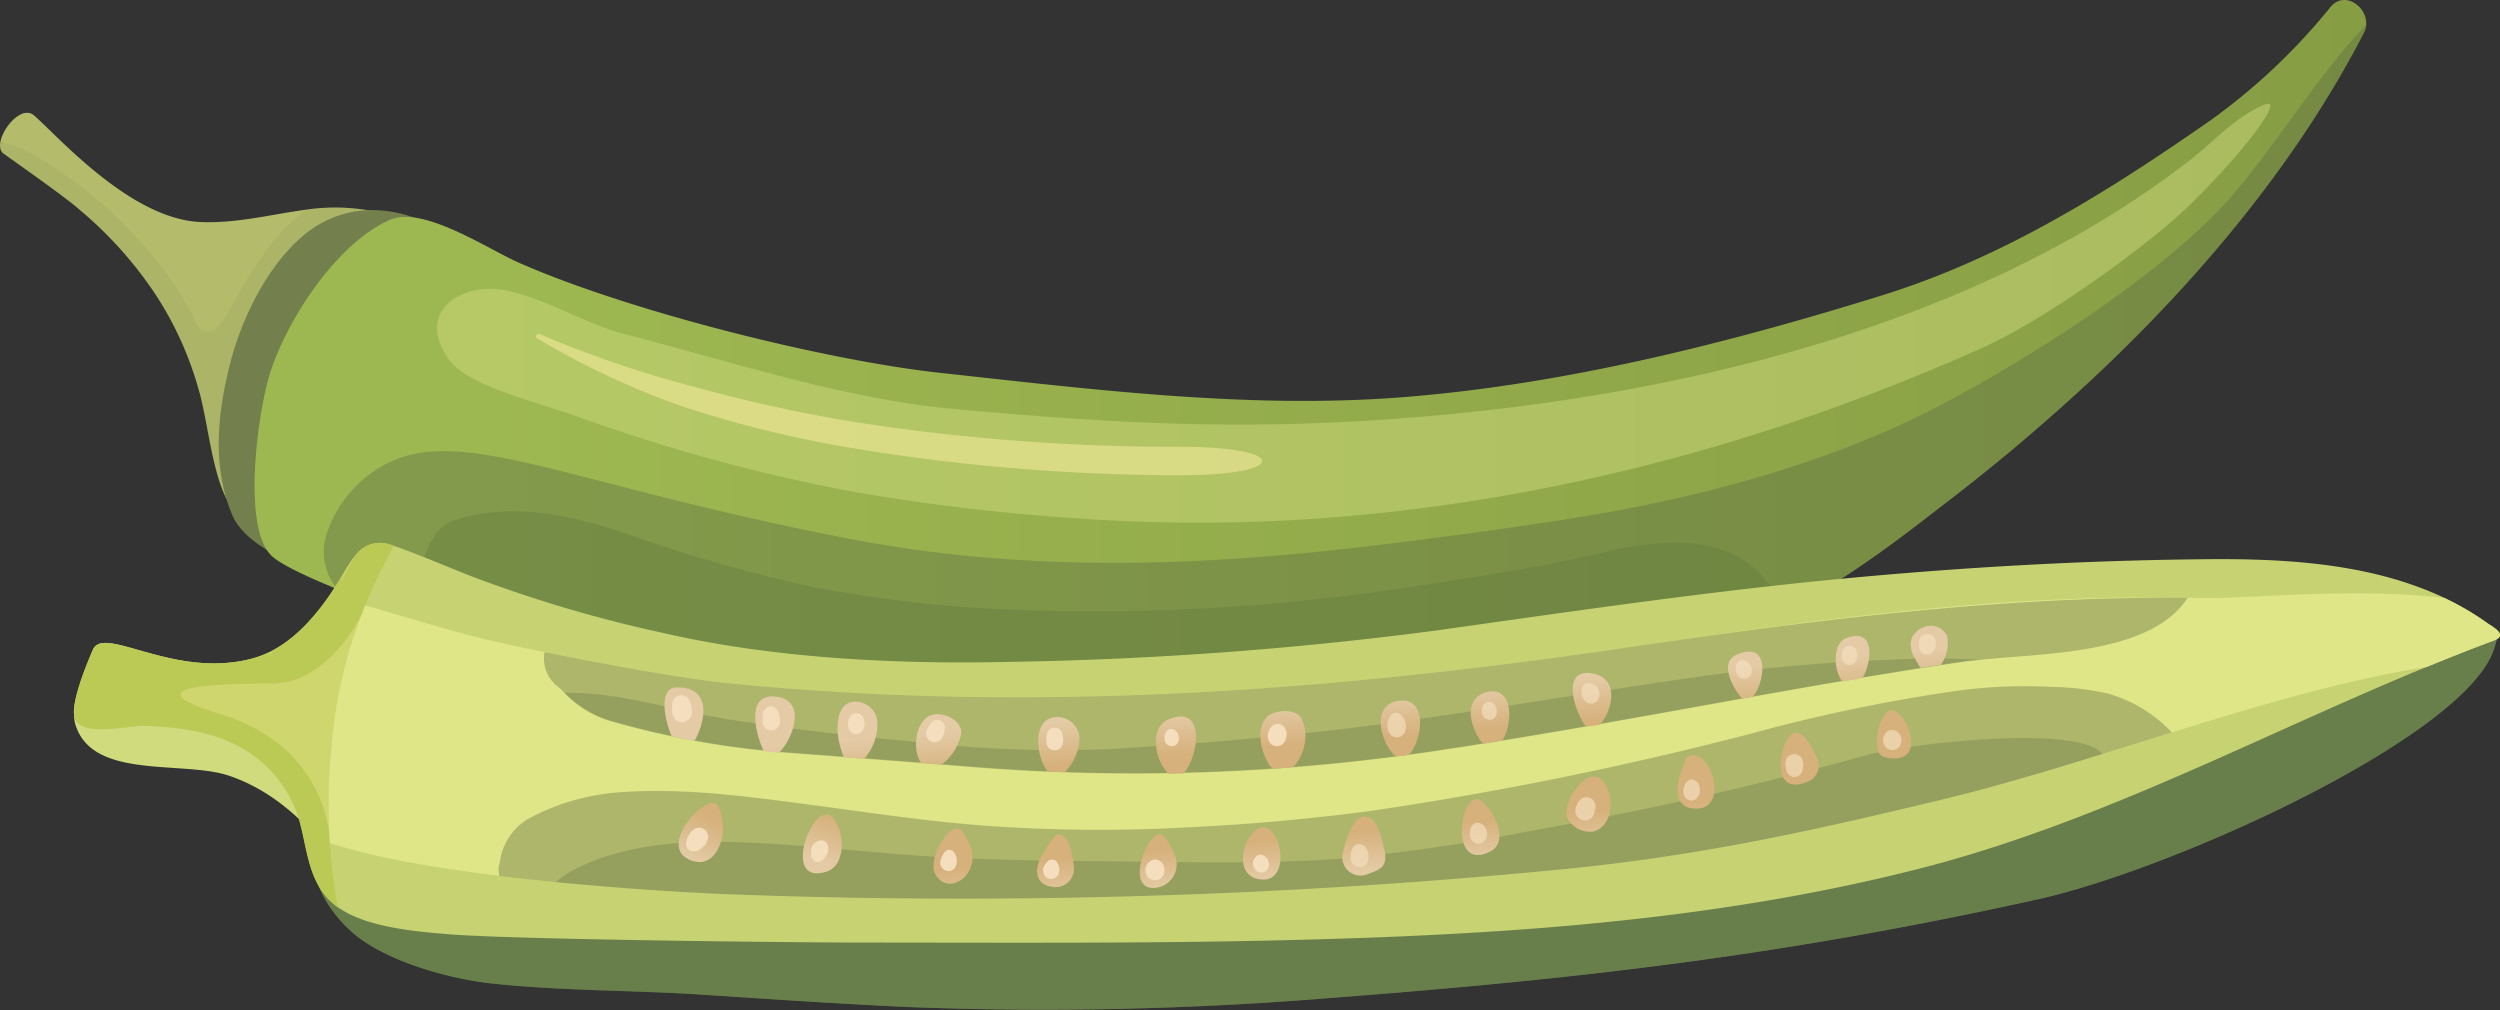 <svg xmlns="http://www.w3.org/2000/svg" xmlns:xlink="http://www.w3.org/1999/xlink" viewBox="0 0 231.1 93.4"><rect x="0" y="0" width="231.1" height="93.4" fill="#333333" stroke="none"/><defs><style>.cls-1{isolation:isolate;}.cls-2{fill:#b4bc6b;}.cls-3,.cls-7{fill:#5a6c42;}.cls-3{opacity:0.1;}.cls-12,.cls-15,.cls-19,.cls-3,.cls-6,.cls-7{mix-blend-mode:multiply;}.cls-4{fill:#73804d;}.cls-5{fill:url(#linear-gradient);}.cls-11,.cls-6{fill:#67863c;}.cls-6,.cls-7{opacity:0.4;}.cls-10,.cls-8{fill:#cfdb7d;}.cls-12,.cls-8,.cls-9{opacity:0.5;}.cls-17,.cls-9{fill:#fff1a5;}.cls-12{fill:#6c785b;}.cls-13{fill:#c7d372;}.cls-14{fill:#dee688;}.cls-15,.cls-19{fill:#39482b;}.cls-15,.cls-17{opacity:0.3;}.cls-16{fill:#bbca55;}.cls-18{fill:#b03052;}.cls-19{opacity:0.2;}.cls-20{fill:url(#linear-gradient-2);}.cls-21{fill:url(#linear-gradient-3);}.cls-22{fill:url(#linear-gradient-4);}.cls-23{fill:url(#linear-gradient-5);}.cls-24{fill:url(#linear-gradient-6);}.cls-25{fill:url(#linear-gradient-7);}.cls-26{fill:url(#linear-gradient-8);}.cls-27{fill:url(#linear-gradient-9);}.cls-28{fill:url(#linear-gradient-10);}.cls-29{fill:url(#linear-gradient-11);}.cls-30{fill:url(#linear-gradient-12);}.cls-31{fill:url(#linear-gradient-13);}.cls-32{fill:url(#linear-gradient-14);}.cls-33{fill:url(#linear-gradient-15);}.cls-34{fill:url(#linear-gradient-16);}.cls-35{fill:url(#linear-gradient-17);}.cls-36{fill:url(#linear-gradient-18);}.cls-37{fill:url(#linear-gradient-19);}.cls-38{fill:url(#linear-gradient-20);}.cls-39{fill:url(#linear-gradient-21);}.cls-40{fill:url(#linear-gradient-22);}.cls-41{fill:url(#linear-gradient-23);}.cls-42{fill:url(#linear-gradient-24);}.cls-43{fill:url(#linear-gradient-25);}.cls-44{fill:url(#linear-gradient-26);}.cls-45,.cls-46{fill:#f4debe;}.cls-46{opacity:0.7;}</style><linearGradient id="linear-gradient" x1="23.53" y1="34.64" x2="218.74" y2="34.64" gradientUnits="userSpaceOnUse"><stop offset="0.11" stop-color="#9eb851"/><stop offset="1" stop-color="#879d44"/></linearGradient><linearGradient id="linear-gradient-2" x1="63.51" y1="68.93" x2="63.89" y2="73.53" gradientUnits="userSpaceOnUse"><stop offset="0.15" stop-color="#e4cba6"/><stop offset="1" stop-color="#d6b17c"/></linearGradient><linearGradient id="linear-gradient-3" x1="71.8" y1="68.24" x2="72.19" y2="72.83" xlink:href="#linear-gradient-2"/><linearGradient id="linear-gradient-4" x1="79.33" y1="67.61" x2="79.72" y2="72.21" xlink:href="#linear-gradient-2"/><linearGradient id="linear-gradient-5" x1="86.66" y1="67" x2="87.04" y2="71.6" xlink:href="#linear-gradient-2"/><linearGradient id="linear-gradient-6" x1="97.68" y1="66.08" x2="98.06" y2="70.68" xlink:href="#linear-gradient-2"/><linearGradient id="linear-gradient-7" x1="108.46" y1="65.19" x2="108.84" y2="69.78" xlink:href="#linear-gradient-2"/><linearGradient id="linear-gradient-8" x1="118.26" y1="64.37" x2="118.65" y2="68.96" xlink:href="#linear-gradient-2"/><linearGradient id="linear-gradient-9" x1="129.18" y1="63.46" x2="129.56" y2="68.05" xlink:href="#linear-gradient-2"/><linearGradient id="linear-gradient-10" x1="137.47" y1="62.77" x2="137.86" y2="67.36" xlink:href="#linear-gradient-2"/><linearGradient id="linear-gradient-11" x1="147" y1="61.97" x2="147.38" y2="66.57" xlink:href="#linear-gradient-2"/><linearGradient id="linear-gradient-12" x1="161.25" y1="60.79" x2="161.63" y2="65.38" xlink:href="#linear-gradient-2"/><linearGradient id="linear-gradient-13" x1="171.19" y1="59.96" x2="171.58" y2="64.55" xlink:href="#linear-gradient-2"/><linearGradient id="linear-gradient-14" x1="178.35" y1="59.36" x2="178.73" y2="63.96" xlink:href="#linear-gradient-2"/><linearGradient id="linear-gradient-15" x1="63.64" y1="80.23" x2="65.56" y2="75.64" xlink:href="#linear-gradient-2"/><linearGradient id="linear-gradient-16" x1="75.39" y1="80.39" x2="77.05" y2="75.67" xlink:href="#linear-gradient-2"/><linearGradient id="linear-gradient-17" x1="88.54" y1="84.59" x2="88.16" y2="80.38" xlink:href="#linear-gradient-2"/><linearGradient id="linear-gradient-18" x1="107.29" y1="82.89" x2="106.91" y2="78.67" xlink:href="#linear-gradient-2"/><linearGradient id="linear-gradient-19" x1="116.88" y1="82.01" x2="116.49" y2="77.8" xlink:href="#linear-gradient-2"/><linearGradient id="linear-gradient-20" x1="97.89" y1="83.74" x2="97.51" y2="79.53" xlink:href="#linear-gradient-2"/><linearGradient id="linear-gradient-21" x1="126.22" y1="81.17" x2="125.83" y2="76.95" xlink:href="#linear-gradient-2"/><linearGradient id="linear-gradient-22" x1="137.13" y1="80.17" x2="136.74" y2="75.96" xlink:href="#linear-gradient-2"/><linearGradient id="linear-gradient-23" x1="147.26" y1="79.25" x2="146.88" y2="75.04" xlink:href="#linear-gradient-2"/><linearGradient id="linear-gradient-24" x1="157.28" y1="78.34" x2="156.89" y2="74.13" xlink:href="#linear-gradient-2"/><linearGradient id="linear-gradient-25" x1="166.97" y1="77.46" x2="166.58" y2="73.25" xlink:href="#linear-gradient-2"/><linearGradient id="linear-gradient-26" x1="175.81" y1="76.66" x2="175.43" y2="72.44" xlink:href="#linear-gradient-2"/></defs><title>Asset 14</title><g class="cls-1"><g id="Layer_2" data-name="Layer 2"><g id="Layer_1-2" data-name="Layer 1"><path class="cls-2" d="M37.41,20.34a18.5,18.5,0,0,0-9.31-.93c-3.22.45-6.37,1.27-9.65,1.11-6.41-.33-13-7.83-15.3-9.85C1.73,9.43-.92,13.26.33,14.2c.4.3,5.88,4.12,7.06,5.22l0,0,.11.09A36.59,36.59,0,0,1,14.23,27a31.32,31.32,0,0,1,4.13,9c1,3.38,1.31,9.26,3.53,11.48.6.6.9-.5,1.38-1.11a2.15,2.15,0,0,0,3.13-1.81,26.42,26.42,0,0,1,2.81-12,51.48,51.48,0,0,1,3.6-5.06c1-1.4,2-2.9,3.6-3.61C37.72,23.43,38.75,20.91,37.41,20.34Z"/><path class="cls-3" d="M22.83,44.4A33,33,0,0,1,27,28c2.14-3.75,5.25-6.07,8.78-8.21a19.64,19.64,0,0,0-7.43-.41A17.73,17.73,0,0,0,25,22.66a39.36,39.36,0,0,0-3.55,5.59c-.38.67-1.49,2.79-2.51,2.34a2.87,2.87,0,0,1-.62-.38,31.67,31.67,0,0,0-3.08-5.11,39,39,0,0,0-7.82-7.9C5.27,15.59,2.73,13.76,0,13.09A1.06,1.06,0,0,0,.33,14.2c.4.3,5.88,4.12,7.06,5.22l0,0,.11.09A36.59,36.59,0,0,1,14.23,27a31.32,31.32,0,0,1,4.13,9c.85,3,1.23,8,2.87,10.63,0-.34.06-.68.08-1A1.27,1.27,0,0,0,22.83,44.4Z"/><path class="cls-4" d="M40.73,21.25c-4.94-2.82-9.44-2.13-12.55.41-3.42,2.79-5.83,7.74-6.89,11.88-1.19,4.63-1.72,9.64.2,14.11.89,2.09,3.69,3.63,5.74,4.43,1.77.7,4,1.25,5.69.42,1.36-.65,1.1-2.61,0-3.33s-2.64-.57-4-.84c-1.77-.34-2.52-1.33-3.06-3-1.12-3.56-.58-7.59.28-11.14A20.72,20.72,0,0,1,30.6,25c1.14-1.23,2.85-2.44,4.59-2.12,1.31.25,2.8.74,3.77-.47C39.29,22,41.27,21.56,40.73,21.25Z"/><path class="cls-5" d="M215.43.65A56.77,56.77,0,0,1,204.37,11.1c-9.46,6.59-19.15,12.69-30.29,16.17-14.3,4.45-29.4,8.26-44.33,9.44C115.52,37.84,101,36,86.84,34.46c-10.31-1.13-28.28-5.55-38.75-10.12-3-1.3-9-5.4-12.09-4-5,2.23-9.67,9.51-11.14,14.5-1.05,3.58-2.54,14.27.39,16.67s18.32,7.61,26,9.51c11.89,2.93,23.57,5.94,35.79,7.26a167.4,167.4,0,0,0,36.22.1A112.19,112.19,0,0,0,140.83,65c2.45-.67,4.84-1.49,7.2-2.38a88,88,0,0,0,16.66-6c5.4-2.63,10.26-6.31,15-10A181.69,181.69,0,0,0,194.51,34c9.42-9,18-19.34,24-30.95C219.51,1.14,216.92-1.14,215.43.65Z"/><path class="cls-6" d="M165,56.51a11.88,11.88,0,0,0-2.67-3.84,7.72,7.72,0,0,0-1.34-1c-3.66-2.25-8.75-1.56-12.76-.61-5.64,1.34-11.42,2.22-17.15,3.09a192.83,192.83,0,0,1-37.41,2.21,119.76,119.76,0,0,1-18.51-2.1A136.82,136.82,0,0,1,58.11,49.4C53,47.65,47.36,46.36,42,48.08c-2.51.8-3.49,4.83-3.59,9,4.64,1.59,9.5,3.06,12.88,3.89,11.89,2.93,23.57,5.94,35.79,7.26a167.4,167.4,0,0,0,36.22.1A112.19,112.19,0,0,0,140.83,65c2.45-.67,4.84-1.49,7.2-2.38a88,88,0,0,0,16.66-6Z"/><path class="cls-7" d="M218.74,2.26c-4.52,4.8-8,10.62-12.19,15.58-5.87,6.87-17.9,14.73-27.1,19.58-10.34,5.44-22.59,8.67-34.09,10.49-5.78.91-11.55,1.68-17.35,2.4-16.65,2.06-33,2.7-49.67-.54-26.52-5.14-36-10.76-43.07-6.65a11.27,11.27,0,0,0-5.17,6.54,5.37,5.37,0,0,0,1.06,4.76A174.9,174.9,0,0,0,51.29,61c11.89,2.93,23.57,5.94,35.79,7.26a167.4,167.4,0,0,0,36.22.1A112.19,112.19,0,0,0,140.83,65c2.45-.67,4.84-1.49,7.2-2.38a88,88,0,0,0,16.66-6c5.4-2.63,10.26-6.31,15-10A181.69,181.69,0,0,0,194.51,34c9.42-9,18-19.34,24-30.95A1.83,1.83,0,0,0,218.74,2.26Z"/><path class="cls-8" d="M199.66,21.39c5-4,12.26-12.76,9.66-11.71s-4.63,3.37-6.84,5.09c-20.39,15.84-49,22.26-74.31,24-14.23,1-26.23.31-40.34-1-10-.94-20.79-4.5-30.48-7-3.64-.94-8.87-4.34-12.51-4.06s-6,3.06-3.22,6.67c1.88,2.44,8.79,4,11.73,5.12a163.54,163.54,0,0,0,24.9,6.84,190.86,190.86,0,0,0,20.87,2.54C127.05,50,156,44.37,183.32,32.12,187.06,30.44,193.49,26.4,199.66,21.39Z"/><path class="cls-9" d="M109.4,41.3A193,193,0,0,1,78.93,39a139.72,139.72,0,0,1-14.47-3.17A101.75,101.75,0,0,1,49.92,30.9c-.28-.13-.52.24-.25.39a75.29,75.29,0,0,0,13,6.14,104.31,104.31,0,0,0,14.93,3.79,185.81,185.81,0,0,0,31.16,2.71C119.11,44,119.29,41.35,109.4,41.3Z"/><path class="cls-10" d="M34.27,76.68c-1.64-5-5.49-8.18-10.23-10.21a31.25,31.25,0,0,0-7.34-2.09c-2.5-.4-5.91-.92-8.2.43a4.35,4.35,0,0,0-.58.13,1.53,1.53,0,0,0-1,1.85c1.42,5.4,10,3.44,14.32,4.94,3.86,1.33,6.75,4,9.32,7.14C32,80.62,35,78.75,34.27,76.68Z"/><path class="cls-11" d="M228.92,58.22c-12.34.66-24.51,9.72-36.39,13.09-25.79,7.31-52.9,9.25-79.61,10.46C94.09,82.62,75,84,56.16,83.6c-9.65-.2-18.64-1.24-26.74-6.73-1.68,3.42.95,7.71,3.75,9.81,3.14,2.34,8.45,3.82,12.27,4.23,6.25.68,12.63.62,18.91,1,6.54.43,13.08.88,19.62,1.18a323.92,323.92,0,0,0,39.16-.85c23.49-1.79,42.19-4,65.21-9.1,12.53-2.76,39.5-15,42.19-23.1C231.06,58.48,231,58.11,228.92,58.22Z"/><path class="cls-12" d="M228.92,58.22c-12.34.66-24.51,9.72-36.39,13.09-25.79,7.31-52.9,9.25-79.61,10.46C94.09,82.62,75,84,56.16,83.6c-9.65-.2-18.64-1.24-26.74-6.73-1.68,3.42.95,7.71,3.75,9.81,3.14,2.34,8.45,3.82,12.27,4.23,6.25.68,12.63.62,18.91,1,6.54.43,13.08.88,19.62,1.18a323.92,323.92,0,0,0,39.16-.85c23.49-1.79,42.19-4,65.21-9.1,12.53-2.76,39.5-15,42.19-23.1C231.06,58.48,231,58.11,228.92,58.22Z"/><path class="cls-13" d="M230.07,57.7c-7.6-5.51-17.59-6.12-26.65-6-10.83.11-21.77.73-32.54,1.74-12.78,1.19-25.48,3.07-38.18,4.85a342.36,342.36,0,0,1-39.2,2.89c-10.5.25-22-.31-32.25-2.68A123.18,123.18,0,0,1,44.9,53.76c-2.8-1-5.56-2.29-8.38-3.26-2.49-.86-3.47.24-4.78,2.5-1.86,3.19-4.58,6.81-8.34,7.85-7.25,2-13.8-3.12-14.81-.8C8.13,61.11,6.27,65.47,7,66.59c.94,1.52,4.82.47,6.34.51,3.29.1,6.65.53,9.49,2.31a11.35,11.35,0,0,1,4.81,6.25c.78,2.66.81,5.6,2.94,7.66,2.47,2.38,7.74,2.78,11,3.05,5.95.47,31.12.75,37.68.76,13.19,0,26.41.1,39.59-.22,19.59-.47,39.4-1.73,58.45-6.58,18.72-4.76,35.22-14.41,53.16-21.1C231.41,58.88,231.33,58.47,230.07,57.7Z"/><path class="cls-14" d="M230.07,57.7a27.05,27.05,0,0,0-4.1-2.42c-8.19-1-18.55.09-22.4,0-17.52-.48-35,1.89-52.26,4.45C123,63.92,95.41,66,67,63.12c-4.87-.49-14.7-2.41-19.51-3.43-6.42-1.36-11.52-3.24-15.7-4.22a1.74,1.74,0,0,1,0,.64c-1.06,5.7-3,11.21-4.17,16.89a1.83,1.83,0,0,1,.66,1.25,24.78,24.78,0,0,1,.18,2.85c7.09,3.44,28,5.09,38.46,5.55a570.72,570.72,0,0,0,77.21-2.26c12.74-1.22,23.19-3.52,35.65-6.53,14.06-3.39,29.74-9.76,44.05-12.13l.49-.07c2.05-.84,4.1-1.66,6.18-2.43C231.41,58.88,231.33,58.47,230.07,57.7Z"/><path class="cls-15" d="M183,61c6.07-.65,15.84-.5,19.23-5.75-17.13-.13-34.05,2-51,4.49C123,63.92,95.41,66,67,63.12c-4-.41-11.49-1.79-16.66-2.84a3.27,3.27,0,0,0,1.19,3.16c.4.31.72.7,1.09,1a9.69,9.69,0,0,0,4.19,2.29,80.93,80.93,0,0,0,15.66,2.8c5.44.41,11.89.9,17.32,1.34a187.85,187.85,0,0,0,43.16-1.51c16.38-2.43,32.47-5.86,48.88-8.26Z"/><path class="cls-15" d="M144.1,80.39c12.74-1.22,23.19-3.52,35.65-6.53,6.72-1.62,13.82-3.93,21-6.15a5.23,5.23,0,0,0-.57-.59,13.1,13.1,0,0,0-5.3-3,25.93,25.93,0,0,0-5.37-.63,46.47,46.47,0,0,0-9.05.43A155.35,155.35,0,0,0,162,67.78a330.33,330.33,0,0,1-35.08,7.15l-1.34.18-2.15.26c-1.43.16-2.86.31-4.3.45-3.12.3-6.25.51-9.38.66a144.46,144.46,0,0,1-17.9-.1C86,76,80.17,75.08,74.37,74.32S62.79,72.79,57,73.26a20.89,20.89,0,0,0-8,2.34,5.44,5.44,0,0,0-2.83,4.51c0-.21,0-.37,0-.5,0,.06,0,.12,0,.18a2.25,2.25,0,0,0,0,1.18c7.49.91,15.45,1.45,20.75,1.68A570.72,570.72,0,0,0,144.1,80.39Z"/><path class="cls-16" d="M13.31,67.1c3.29.1,6.65.53,9.49,2.31a11.35,11.35,0,0,1,4.81,6.25c.78,2.66.81,5.6,2.94,7.66a5.54,5.54,0,0,0,.7.56c-.14-.7-.26-1.41-.37-2.14a53.2,53.2,0,0,1-.25-12.61,44.67,44.67,0,0,1,5.8-18.66,2.88,2.88,0,0,0-3.55.84c-.47.79-.91,1.59-1.32,2.41a2.47,2.47,0,0,0,0-.39c-1.54,2.57-3.64,5.36-6.38,6.81-.05.15-.1.3-.16.45a1.73,1.73,0,0,0-.19-.28,9,9,0,0,1-1.42.54c-7.25,2-13.8-3.12-14.81-.8C8.13,61.11,6.27,65.47,7,66.59,7.91,68.11,11.79,67.06,13.31,67.1Z"/><path class="cls-17" d="M30.43,77a56.85,56.85,0,0,1,.2-7.83,46.55,46.55,0,0,1,2.76-12.27c-.89,1.68-3.73,6.28-8.25,6.28-8,0-11.76.68-4.85,2.81C28.51,68.48,30.12,74.57,30.43,77Z"/><path class="cls-18" d="M38.66,59.73h0C38.84,59.49,38.79,59.56,38.66,59.73Z"/><path class="cls-19" d="M174.52,61a172.42,172.42,0,0,0-18,1.63c-12,1.7-23.85,3.88-35.89,5.15-6.06.65-12.14,1.11-18.22,1.47a116.58,116.58,0,0,1-17.92-.68C78.64,68,72.81,67.38,67,66.44c-4.89-.79-9.85-2.51-14.85-2.39l.44.43a9.69,9.69,0,0,0,4.19,2.29,80.93,80.93,0,0,0,15.66,2.8c5.44.41,11.89.9,17.32,1.34a187.85,187.85,0,0,0,43.16-1.51c16.38-2.43,32.47-5.86,48.88-8.26L183,61h.13C180.29,60.82,177.4,60.85,174.52,61Z"/><path class="cls-19" d="M51.37,81.54c5.8.57,11.44.93,15.52,1.11a570.72,570.72,0,0,0,77.21-2.26c12.74-1.22,23.19-3.52,35.65-6.53,4.71-1.14,9.62-2.61,14.59-4.16-2.16-2.77-17.89-1-22,.16-10.43,2.89-20.39,5.09-31.11,7a166.38,166.38,0,0,1-18.18,2.58c-6.28.39-12.58.27-18.88.2s-12.51-.09-18.77-.51c-5.89-.39-11.78-1.13-17.69-1.29-4.93-.13-10.44.28-14.86,2.67A9.12,9.12,0,0,0,51.37,81.54Z"/><path class="cls-20" d="M62.72,63.55a1.93,1.93,0,0,0-.34,0c-1.44.24-1,2.83-.29,4.51.71.15,1.41.3,2.11.43C65.17,66.8,65.87,63.61,62.72,63.55Z"/><path class="cls-21" d="M72.05,64.45c-3.21-.68-2.27,3.29-1.44,5l1.41.13C73.28,68.32,74.52,65,72.05,64.45Z"/><path class="cls-22" d="M79.47,64.9c-2.26-.42-2.35,2.61-1.68,4.49A4.16,4.16,0,0,0,78,70l1.88.15a4.82,4.82,0,0,0,1.21-3.59A2.06,2.06,0,0,0,79.47,64.9Z"/><path class="cls-23" d="M86.22,66.07c-1.63.38-1.93,3.29-1.07,4.47l1.87.15a4.76,4.76,0,0,0,1.83-2.85C89,66.7,87.4,65.8,86.22,66.07Z"/><path class="cls-24" d="M97.31,66.33c-1.94.42-1.49,3.81-.42,5l1.53.06a4.74,4.74,0,0,0,1.37-3.21A2.06,2.06,0,0,0,97.31,66.33Z"/><path class="cls-25" d="M108,66.51c-1.83.82-1.22,3.8,0,5l1.39,0C110.82,70,111.53,65,108,66.51Z"/><path class="cls-26" d="M117.13,66.27c-.95.86-.68,2.87,0,4.08a2.14,2.14,0,0,0,.35.55l.16.17,1.88-.14a4.11,4.11,0,0,0,1.08-2.16,3.68,3.68,0,0,0-.37-2.5C119.58,65.48,117.83,65.62,117.13,66.27Z"/><path class="cls-27" d="M129.29,64.78c-2.59.37-1.69,3.82-.35,5.08l.09.07c.4-.05.8-.09,1.2-.15C131.48,68.53,132.06,64.39,129.29,64.78Z"/><path class="cls-28" d="M137.37,64c-1.91.54-1.56,2.65-.8,4a3.74,3.74,0,0,0,.53.74l1.76-.28C139.88,66.93,139.94,63.3,137.37,64Z"/><path class="cls-29" d="M147.12,62.24c-2.84-.46-1.59,3.61-.5,4.92h0L147.9,67C149,65.77,149.85,62.67,147.12,62.24Z"/><path class="cls-30" d="M160.53,60.52c-1.6.7-.43,2.94.45,4l.06.06,1-.18C163.14,63.13,163.72,59.13,160.53,60.52Z"/><path class="cls-31" d="M170.62,59c-1.2.48-1.16,2.93-.32,4l1.87-.32C173.14,61,173.29,57.93,170.62,59Z"/><path class="cls-32" d="M178.23,57.87A2,2,0,0,0,176.71,59a2.31,2.31,0,0,0,.33,1.9,7.08,7.08,0,0,0,.51.85l1.86-.29a3.48,3.48,0,0,0,.58-2.67A1.64,1.64,0,0,0,178.23,57.87Z"/><path class="cls-33" d="M66.33,74.46c-.85-1.39-5.83,3.87-2.4,5.09,2.17.77,3.06-1.9,2.88-3.42A4.28,4.28,0,0,0,66.33,74.46Z"/><path class="cls-34" d="M77,75.6c-1.74-2-4.92,6.27-.68,5C78.28,80.05,78.09,76.84,77,75.6Z"/><path class="cls-35" d="M89.46,77.68c0-.09-.39-.66-.45-.74-1-1.5-3.27,2.39-2.61,3.74C87.61,83.17,91.12,80.62,89.46,77.68Z"/><path class="cls-36" d="M108.55,78.94c-.38-.83-1.07-2.25-1.73-1.73-1.21,1-2.49,4.91-.17,4.87A2.18,2.18,0,0,0,108.55,78.94Z"/><path class="cls-37" d="M118.11,77.82c-.4-1.09-1.23-1.81-2.19-.95-1.13,1-1.69,3.87.26,4.36C118.37,81.77,118.7,79.4,118.11,77.82Z"/><path class="cls-38" d="M97.75,77.14c-.39.1-1,1.33-1.39,1.85-.75,1.17-.78,2.83,1,3a1.68,1.68,0,0,0,1.88-2C99.16,78.58,98.61,76.93,97.75,77.14Z"/><path class="cls-39" d="M128,78.72c-.18-.82-.47-2.45-1.22-3-1.52-1.13-2.4,2-2.64,3.06a1.7,1.7,0,0,0,2.35,2C127.57,80.38,128.27,80.12,128,78.72Z"/><path class="cls-40" d="M138,75.33A4.77,4.77,0,0,0,137,74.08c-2-1.55-3.26,6.78.84,4.59C139,78,138.67,76.48,138,75.33Z"/><path class="cls-41" d="M147.79,71.9c-.54-.27-1.23-.09-2,.91a3.8,3.8,0,0,0-1,2.6,2.34,2.34,0,0,0,2.53,1.45C149.49,76.23,149.15,72.59,147.79,71.9Z"/><path class="cls-42" d="M157,69.93c-.36-.14-.93-.22-1.15.25-.94,2-1.44,4.61,1,4.57C159.45,74.7,158.54,70.56,157,69.93Z"/><path class="cls-43" d="M165.81,67.77c-.57.17-1.11,1.48-1.19,2.61-.1,1.53.52,2.69,2.45,1.89a1.59,1.59,0,0,0,.88-2.21C167.42,68.8,166.64,67.52,165.81,67.77Z"/><path class="cls-44" d="M174.78,65.65c-1,.06-2,4-.59,4.34C178.41,71,176.3,65.56,174.78,65.65Z"/><path class="cls-45" d="M63.79,64.88a.84.84,0,0,0-1.65.22,3.86,3.86,0,0,0,0,.68,1,1,0,0,0,.94,1,1,1,0,0,0,.89-1A2.76,2.76,0,0,0,63.79,64.88Z"/><path class="cls-45" d="M65.21,76.75a.86.86,0,0,0-1-.13A1.87,1.87,0,0,0,63.41,78c0,.34.28.74.68.69a1.13,1.13,0,0,0,.32,0,1.51,1.51,0,0,0,.49-.33,1.35,1.35,0,0,0,.53-.77A.88.88,0,0,0,65.21,76.75Z"/><path class="cls-45" d="M72,66a1,1,0,0,0-.25-.48.68.68,0,0,0-.68-.22.9.9,0,0,0-.57.84v0c0,.09,0,.19,0,.29a1.43,1.43,0,0,0,0,.29.8.8,0,0,0,1.6,0A2.69,2.69,0,0,0,72,66Z"/><path class="cls-45" d="M76.52,78.15a.66.66,0,0,0-.62-.47,1,1,0,0,0-.91.84c0,.16,0,.32,0,.48a.72.72,0,0,0,.18.46.46.46,0,0,0,.52.21,1.42,1.42,0,0,0,.29-.1,1.32,1.32,0,0,0,.37-.44A1.12,1.12,0,0,0,76.52,78.15Z"/><path class="cls-45" d="M79.75,66.26a.67.67,0,0,0-.59-.34.71.71,0,0,0-.66.5s0,0,0,0l-.09.24a1.78,1.78,0,0,0,0,.46.76.76,0,0,0,.54.71.73.73,0,0,0,.82-.34A1.3,1.3,0,0,0,79.75,66.26Z"/><path class="cls-45" d="M86.81,66.58a.7.7,0,0,0-.79.32,4.71,4.71,0,0,0-.29.48.82.82,0,0,0,.43,1.2.85.85,0,0,0,1-.5,2.12,2.12,0,0,0,.18-.82A.69.69,0,0,0,86.81,66.58Z"/><path class="cls-45" d="M88,78.62a.5.5,0,0,0-.49,0,.89.89,0,0,0-.32.32l-.07.15c0-.06,0,0,0,0s-.09.2-.13.3a.8.8,0,0,0,.65,1.14C88.61,80.55,88.67,79.06,88,78.62Z"/><path class="cls-45" d="M97.73,79.73a.57.57,0,0,0-.88-.12,3.57,3.57,0,0,0-.3.38.87.87,0,0,0,0,.92.71.71,0,0,0,.78.32C98,81.08,98.05,80.22,97.73,79.73Z"/><path class="cls-45" d="M98.2,67.83a.73.73,0,0,0-1.44.19,2.9,2.9,0,0,0,0,.78.75.75,0,0,0,.53.53,1,1,0,0,0,.41,0,.76.76,0,0,0,.53-.53A1.78,1.78,0,0,0,98.2,67.83Z"/><path class="cls-45" d="M107.49,79.88a.82.82,0,0,0-1.1-.32,1,1,0,0,0-.46,1.18.83.83,0,0,0,.59.6.87.87,0,0,0,1-.4A1.06,1.06,0,0,0,107.49,79.88Z"/><path class="cls-45" d="M108.57,67.46a.57.57,0,0,0-.69.09,1,1,0,0,0-.12,1.12.65.65,0,0,0,1.11,0A.92.92,0,0,0,108.57,67.46Z"/><path class="cls-45" d="M118.76,67.27a.75.75,0,0,0-1.17-.15,1.22,1.22,0,0,0-.25,1.47.82.82,0,0,0,1.27.16A1.26,1.26,0,0,0,118.76,67.27Z"/><path class="cls-45" d="M116.77,79.08a.55.55,0,0,0-.74.2c0-.06,0-.07,0,0a.59.59,0,0,0-.13.18.85.85,0,0,0,0,.68.72.72,0,0,0,.69.53.73.73,0,0,0,.69-.53A.9.9,0,0,0,116.77,79.08Z"/><path class="cls-46" d="M126.34,78.52a.76.76,0,0,0-1-.43.73.73,0,0,0-.28.27s-.21.48-.09.21a.8.8,0,0,0-.09.31s0,0,0,.05a.43.43,0,0,0,0,.11,1.4,1.4,0,0,0,0,.5.83.83,0,0,0,1.52.2A1.45,1.45,0,0,0,126.34,78.52Z"/><path class="cls-46" d="M129.88,66.72a1.28,1.28,0,0,0-.53-.75.6.6,0,0,0-.73.09,1.5,1.5,0,0,0-.19,1.7.83.83,0,0,0,.7.4.79.79,0,0,0,.69-.4A1.34,1.34,0,0,0,129.88,66.72Z"/><path class="cls-46" d="M136.89,76.13a.6.6,0,0,0-.73.09A1.25,1.25,0,0,0,136,77.6a.79.79,0,0,0,.68.39.8.8,0,0,0,.75-.58A1.12,1.12,0,0,0,136.89,76.13Z"/><path class="cls-46" d="M138.2,65.2a.66.66,0,0,0-.55-.32.61.61,0,0,0-.55.32,1.1,1.1,0,0,0,0,1,.68.68,0,0,0,1.17,0A1.05,1.05,0,0,0,138.2,65.2Z"/><path class="cls-46" d="M147.43,74.88h0a.87.87,0,0,0-.18-.94.85.85,0,0,0-1.2,0,1.77,1.77,0,0,0-.43,1,.92.92,0,0,0,.44.78.89.89,0,0,0,1.09-.14,1,1,0,0,0,.27-.65S147.44,74.86,147.43,74.88Z"/><path class="cls-46" d="M147.05,63.16a.68.68,0,0,0-.85.65,1.28,1.28,0,0,0,.32,1,.77.77,0,0,0,.76.2.8.8,0,0,0,.56-.75A1,1,0,0,0,147.05,63.16Z"/><path class="cls-46" d="M157.08,72.68c-.09-.39-.55-.81-1-.54a.9.9,0,0,0-.28.27,1.82,1.82,0,0,0-.14.39,1,1,0,0,0,.18,1,.72.72,0,0,0,1,0A1.11,1.11,0,0,0,157.08,72.68Z"/><path class="cls-46" d="M161.92,61.83a1.11,1.11,0,0,0-.33-.61.66.66,0,0,0-.65-.18.68.68,0,0,0-.49.65,1.13,1.13,0,0,0,.12.65.74.74,0,0,0,.85.39A.76.76,0,0,0,161.92,61.83Z"/><path class="cls-46" d="M166.63,70.3a.8.8,0,0,0-1-.55.82.82,0,0,0-.56,1c0-.17,0,.11,0,.15a1.24,1.24,0,0,0,.19.58.73.73,0,0,0,1.24,0A1.48,1.48,0,0,0,166.63,70.3Z"/><path class="cls-46" d="M171.64,60.23a.69.69,0,0,0-1-.45.79.79,0,0,0-.38.51,1.25,1.25,0,0,1,0,.19c0-.13,0-.09,0,.13a1.08,1.08,0,0,0,0,.18.7.7,0,0,0,1.3.35A1.2,1.2,0,0,0,171.64,60.23Z"/><path class="cls-46" d="M178.17,58.61a.79.79,0,0,0-.8.79,1.73,1.73,0,0,0,.16.78.7.7,0,0,0,.93.24c.4-.21.46-.61.5-1A.8.8,0,0,0,178.17,58.61Z"/><path class="cls-46" d="M175.46,67.71a.77.77,0,0,0-1.1,0,1,1,0,0,0,0,1.4.85.85,0,0,0,1.15,0A1,1,0,0,0,175.46,67.71Z"/></g></g></g></svg>